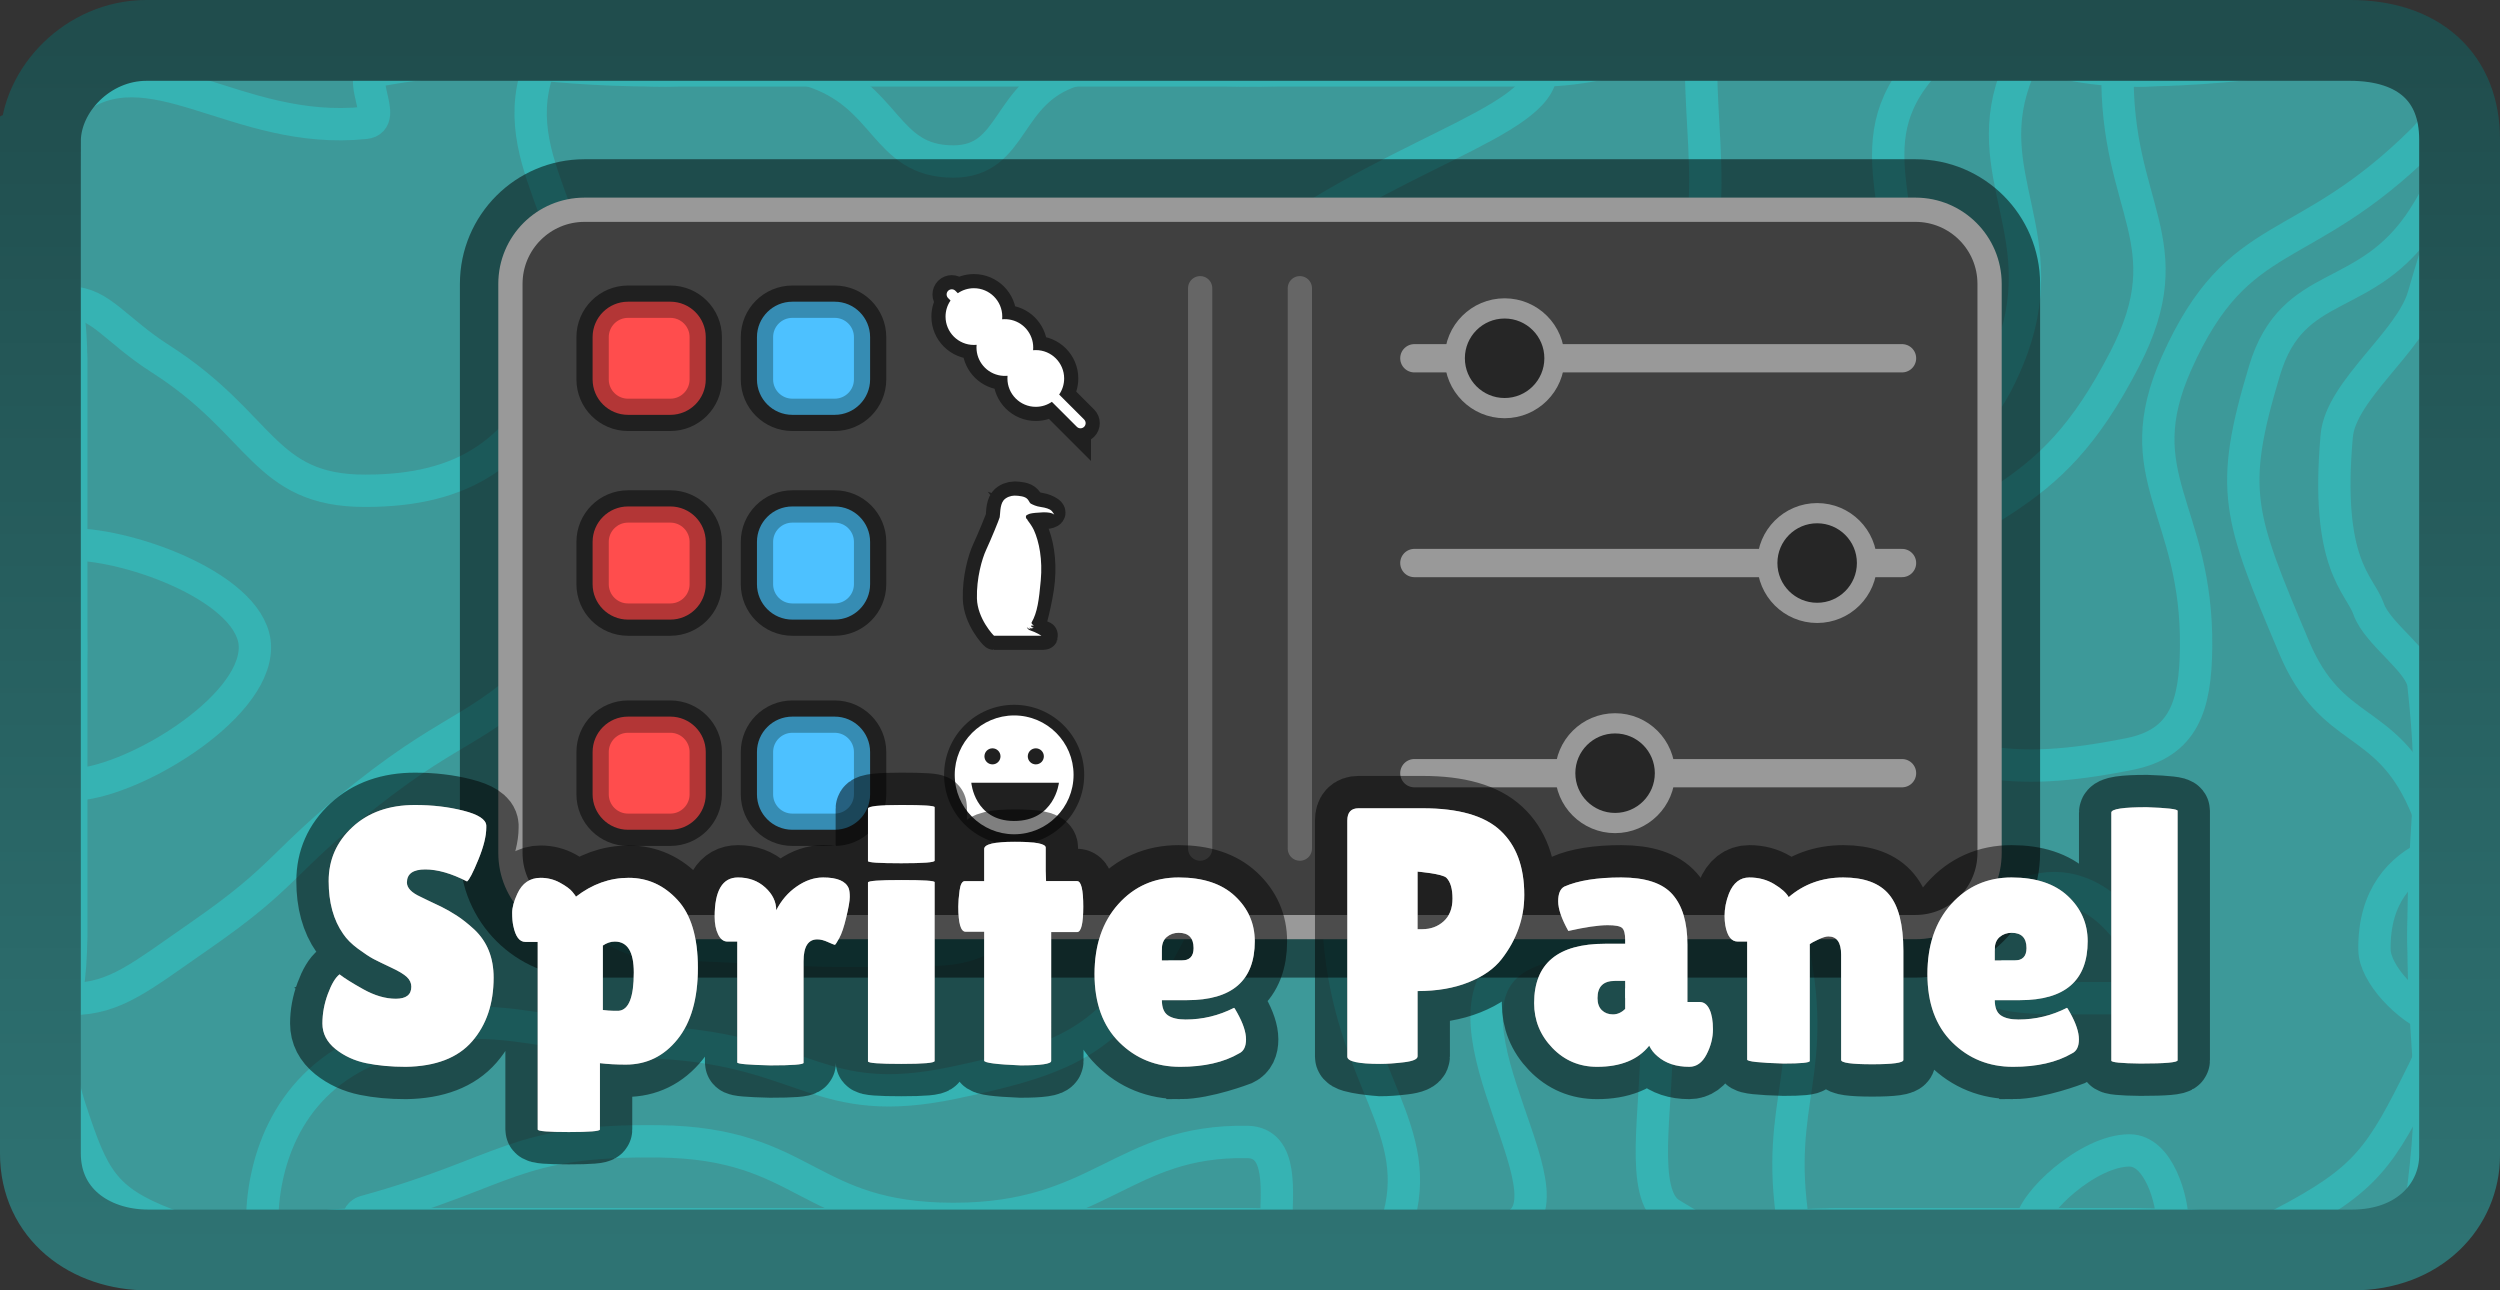<svg version="1.1" xmlns="http://www.w3.org/2000/svg" xmlns:xlink="http://www.w3.org/1999/xlink" width="309.297" height="159.649" viewBox="0,0,309.297,159.649"><rect x="0" y="0" width="309.297" height="159.649" fill="#333333" stroke="none"/><defs><linearGradient x1="240" y1="105.176" x2="240" y2="254.824" gradientUnits="userSpaceOnUse" id="color-1"><stop offset="0" stop-color="#204d4d"/><stop offset="1" stop-color="#2e7373"/></linearGradient></defs><g transform="translate(-85.351,-100.176)"><g data-paper-data="{&quot;isPaintingLayer&quot;:true}" fill-rule="nonzero" stroke-linejoin="miter" stroke-miterlimit="10" stroke-dasharray="" stroke-dashoffset="0" style="mix-blend-mode: normal"><path d="M93.179,253.324v-146.649h293.642v146.649z" fill="#3d9999" stroke="none" stroke-width="0" stroke-linecap="butt"/><g fill="none" stroke="#36b3b3" stroke-width="4" stroke-linecap="butt"><path d="M94.15,237.71c-3.221,-9.732 0,-10.874 0,-21.748c0,-17.846 0,-17.846 0,-35.692c0,-17.846 0,-17.846 0,-35.692c0,-15.866 -8.547,-24.865 0,-31.727c9.643,-7.738 20.382,4.197 36.379,2.527c2.983,-0.309 -1.392,-5.958 1.581,-6.491c15.216,-2.713 17.399,0 34.798,0c18.19,0 18.19,0 36.379,0c18.19,0 18.19,0 36.379,0c18.19,0 18.19,0 36.379,0c9.885,0 19.771,-5.658 19.771,0c0,11.502 3.963,28.154 -10.07,32.418c-1.477,0.449 -9.226,-0.381 -12.5,3.512c-2.513,2.988 -2.43,9.08 3.405,9.994c15.541,2.433 18.548,-0.476 35.773,-4.026c4.429,-0.914 5.879,-1.923 6.931,-6.206c4.108,-16.666 -5.205,-25.274 3.391,-35.692c6.131,-7.429 13.029,0 26.057,0c18.19,0 26.174,-7.833 36.379,0c7.984,6.134 3.521,15.666 0,27.935c-1.601,5.577 -10.23,11.635 -10.734,17.275c-1.436,16.085 2.845,18.266 3.943,21.415c1.098,3.149 6.475,6.486 6.791,9.365c1.625,14.967 0,15.543 0,31.085c0,15.543 1.78,16.218 0,31.085c-0.359,2.979 -1.276,4.226 -4.278,4.607c-15.187,1.923 -16.05,0 -32.101,0c-18.19,0 -18.19,0 -36.379,0c-15.59,0 -9.987,5.073 -20.392,-1.309c-7.785,-4.773 8.777,-41.471 -16.836,-32.66c-15.552,5.35 5.273,29.429 -2.134,33.969c-10.783,6.615 -16.7,0 -33.396,0c-18.19,0 -18.19,0 -36.379,0c-18.19,0 -18.19,0 -36.379,0c-18.19,0 -18.19,0 -36.379,0c-12.286,0 -14.188,3.978 -24.568,0c-7.809,-2.993 -9.124,-5.83 -11.811,-13.944" data-paper-data="{&quot;index&quot;:null}"/><path d="M166.908,216.938c-4.07,-0.124 -7.48,-2.779 -7.48,-3.95c0,-1.299 0.742,-7.153 3.357,-10.627c10.817,-14.372 10.817,-9.304 22.899,-22.091c6.107,-6.467 9.163,-6.777 17.603,-6.777c5.607,0 10.244,1.432 10.492,6.777c0.721,15.535 3.293,37.013 -12.553,37.395c-17.986,0.457 -16.152,-0.176 -34.318,-0.728" data-paper-data="{&quot;index&quot;:null}"/><path d="M94.15,223.772c-2.459,0 0,-3.907 0,-7.809c0,-17.846 0,-17.846 0,-35.692c0,-17.846 0,-17.846 0,-35.692c0,-3.469 -1.935,-6.938 0,-6.938c3.599,0 5.568,3.422 11.074,6.938c12.684,8.109 12.733,16.318 25.305,16.318c12.209,0 19.489,-4.716 24.253,-16.318c5.913,-14.4 -7.193,-23.052 -2.901,-35.692c1.77,-5.206 7.513,0 15.027,0c9.337,0 10.138,-2.646 18.679,0c9.648,2.989 9.085,11.269 17.7,11.269c7.674,0 6.398,-8.642 14.881,-11.269c9.706,-3.008 10.749,0 21.498,0c18.19,0 36.379,-5.401 36.379,0c0,6.496 -19.494,10.541 -36.379,23.794c-5.855,4.592 -3.327,7.219 -9.095,11.897c-12.422,10.079 -12.228,13.648 -27.284,17.622c-16.773,4.426 -21.536,-6.405 -36.379,-0.828c-9.192,3.455 -4.031,11.055 -11.695,18.898c-10.526,10.769 -12.641,8.804 -24.684,18.326c-10.531,8.323 -9.493,9.77 -20.464,17.365c-7.218,4.992 -10.419,7.809 -15.915,7.809" data-paper-data="{&quot;index&quot;:null}"/><path d="M130.529,230.239c14.498,-6.634 18.272,-2.046 36.379,-1.076c18.272,0.98 19.654,8.49 36.379,4.983c14.741,-3.093 19.96,-5.506 26.547,-18.184c7.407,-14.258 -1.77,-18.455 1.436,-35.692c1.707,-9.175 3.386,-17.132 8.396,-17.132c5.607,0 10.72,7.276 12.839,17.132c3.565,16.556 -2.867,18.008 -1.47,35.692c1.426,18.008 10.909,23.785 7.116,35.692c-1.892,5.939 -9.24,0 -18.485,0c-18.19,0 -18.19,0 -36.379,0c-18.19,0 -18.19,0 -36.379,0c-18.19,0 -18.19,0 -36.379,0c-6.378,0 -12.757,3.593 -12.757,0c0,-7.115 2.687,-16.804 12.757,-21.415" data-paper-data="{&quot;index&quot;:null}"/><path d="M306.827,215.962c-4.268,-18.631 -17.617,-20.225 -15.958,-35.692c1.14,-10.655 11.122,-7.876 21.556,-16.551c11.03,-9.17 16.361,-7 21.367,-19.14c6.301,-15.276 -4.201,-22.743 1.247,-35.692c2.061,-4.897 6.883,0 13.766,0c18.19,0 24.34,-6.034 36.379,0c6.15,3.084 4.492,11.283 0,18.236c-7.038,10.893 -16.143,7.191 -19.664,18.883c-4.482,14.881 -3.216,17.97 3.657,34.264c4.657,11.05 11.234,8.357 16.007,18.997c3.23,7.205 0,8.347 0,16.694c0,8.347 3.478,9.67 0,16.694c-5.35,10.822 -7.048,13.458 -17.656,18.997c-7.581,3.959 -9.362,0 -18.723,0c-18.19,0 -18.19,0 -36.379,0c-2.6,0 -4.846,2.232 -5.195,0c-2.45,-15.614 3.507,-18.631 -0.403,-35.692" data-paper-data="{&quot;index&quot;:null}"/><path d="M346.512,223.667c-8.619,0 -13.792,0.264 -15.643,-1.875c-3.231,-3.734 -2.782,-8.359 5.457,-11.193c8.993,-3.093 14.595,7.771 14.595,9.408c0,1.742 -1.727,3.66 -4.409,3.66" data-paper-data="{&quot;index&quot;:null}"/><path d="M130.529,250.069c17.772,-4.892 18.243,-8.913 36.379,-8.685c18.243,0.228 18.185,9.575 36.379,9.594c18.185,0.019 20.916,-9.784 36.379,-9.523c4.516,0.076 3.58,6.353 3.58,10.198c0,1.252 -1.79,0 -3.58,0c-18.19,0 -18.19,0 -36.379,0c-18.19,0 -18.19,0 -36.379,0c-18.19,0 -18.19,0 -36.379,0c-0.47,0 -0.946,0.267 -0.946,0c0,-0.528 0.058,-1.342 0.946,-1.585" data-paper-data="{&quot;index&quot;:null}"/><path d="M348.803,242.503c3.609,0 5.35,6.096 5.35,9.151c0,1.518 -2.678,0 -5.35,0c-6.063,0 -12.126,2.023 -12.126,0c0,-2.551 6.994,-9.151 12.126,-9.151" data-paper-data="{&quot;index&quot;:null}"/><path d="M386.712,226.261c-3.585,-1.344 -7.544,-5.652 -7.593,-8.556c-0.113,-6.712 3.353,-10.113 6.837,-11.69" data-paper-data="{&quot;index&quot;:null}"/><path d="M94.15,197.265c-4.288,0 0,-8.495 0,-16.994c0,-6.372 -3.769,-12.749 0,-12.749c7.601,0 22.739,5.639 22.739,12.749c0,7.762 -15.658,16.994 -22.739,16.994" data-paper-data="{&quot;index&quot;:null}"/><path d="M307.709,180.271c0,-2.313 2.488,-1.661 4.715,-3.622c18.029,-15.885 25.834,-12.716 35.802,-32.07c7.484,-14.529 -1.174,-18.541 -0.897,-35.692c0.01,-0.695 0.737,0 1.475,0c18.19,0 21.701,-3.445 36.379,0c3.512,0.823 2.886,5.658 0,8.533c-15.046,14.971 -22.802,10.379 -30.529,27.635c-6.34,14.167 2.576,18.055 2.396,35.216c-0.078,7.281 -1.533,11.85 -8.246,13.192c-15.599,3.117 -20.324,0.885 -36.379,-4.269c-4.492,-1.442 -4.715,-4.964 -4.715,-8.923" data-paper-data="{&quot;index&quot;:null}"/><path d="M186.858,144.579c0,-3.883 8.755,-8.766 16.429,-8.766c5.437,0 9.793,4.764 9.793,8.766c0,3.541 -4.56,6.325 -9.793,6.325c-7.877,0 -16.429,-2.66 -16.429,-6.325" data-paper-data="{&quot;index&quot;:null}"/></g><path d="M90.351,117.671c0,-6.399 5.915,-12.496 13.119,-12.496c28.933,0 219.728,0 272.61,0c8.614,0 13.568,4.644 13.568,12.246c0,30.592 0,109.092 0,125.705c0,6.04 -4.859,11.698 -13.319,11.698c-52.467,0 -243.426,0 -272.61,0c-7.328,0 -13.369,-4.524 -13.369,-11.947c0,-30.161 0,-108.193 0,-125.206z" data-paper-data="{&quot;index&quot;:null}" fill="none" stroke="url(#color-1)" stroke-width="10" stroke-linecap="butt"/><path d="M157.668,214.875c-5.064,0 -9.168,-4.105 -9.168,-9.168v-70.413c0,-5.064 4.105,-9.168 9.168,-9.168h164.663c5.064,0 9.168,4.105 9.168,9.168v70.413c0,5.064 -4.105,9.168 -9.168,9.168z" fill="none" stroke-opacity="0.502" stroke="#000000" stroke-width="12.5" stroke-linecap="butt"/><path d="M157.668,214.875c-5.064,0 -9.168,-4.105 -9.168,-9.168v-70.413c0,-5.064 4.105,-9.168 9.168,-9.168h164.663c5.064,0 9.168,4.105 9.168,9.168v70.413c0,5.064 -4.105,9.168 -9.168,9.168z" fill="#404040" stroke="#999999" stroke-width="3" stroke-linecap="butt"/><path d="M127.359,220.722c0.569,0.452 1.552,1.068 2.948,1.848c1.402,0.78 2.74,1.17 4.013,1.17c1.279,0 1.918,-0.496 1.918,-1.487c0,-0.452 -0.182,-0.851 -0.546,-1.197c-0.358,-0.346 -1.018,-0.742 -1.98,-1.188c-0.962,-0.452 -1.684,-0.804 -2.165,-1.056c-0.481,-0.258 -1.121,-0.681 -1.918,-1.267c-0.792,-0.587 -1.399,-1.197 -1.822,-1.83c-1.197,-1.707 -1.795,-3.884 -1.795,-6.53c0,-2.646 0.983,-4.875 2.948,-6.688c1.965,-1.819 4.541,-2.728 7.727,-2.728c2.165,0 4.163,0.235 5.993,0.704c1.83,0.463 2.775,1.071 2.834,1.822c0,0.088 0,0.176 0,0.264c0,1.056 -0.331,2.388 -0.994,3.995c-0.657,1.602 -1.121,2.493 -1.39,2.675c-1.924,-0.991 -3.646,-1.487 -5.166,-1.487c-1.514,0 -2.27,0.54 -2.27,1.619c0,0.663 0.557,1.25 1.672,1.76c0.241,0.123 0.584,0.29 1.03,0.502c0.452,0.205 0.971,0.452 1.558,0.739c0.587,0.287 1.217,0.648 1.892,1.082c0.675,0.434 1.405,1.012 2.191,1.734c1.59,1.502 2.385,3.485 2.385,5.949c0,3.215 -0.886,5.843 -2.658,7.885c-1.772,2.042 -4.506,3.092 -8.202,3.15c-1.801,0 -3.432,-0.15 -4.893,-0.449c-1.455,-0.299 -2.725,-0.883 -3.811,-1.751c-1.079,-0.874 -1.619,-1.927 -1.619,-3.159c0,-1.232 0.226,-2.455 0.678,-3.67c0.452,-1.22 0.933,-2.024 1.443,-2.411zM159.574,239.915c0,0.211 -1.285,0.317 -3.854,0.317c-2.564,0 -3.846,-0.106 -3.846,-0.317v-23.206h-1.531c-0.722,0 -1.217,-0.66 -1.487,-1.98c-0.094,-0.422 -0.141,-0.962 -0.141,-1.619c0,-0.663 0.211,-1.446 0.634,-2.35c0.598,-1.32 1.561,-1.98 2.886,-1.98c0.868,0 1.669,0.202 2.402,0.607c0.739,0.405 1.25,0.78 1.531,1.126c0.287,0.346 0.431,0.549 0.431,0.607c2.012,-1.561 4.189,-2.341 6.53,-2.341c2.347,0 4.359,0.909 6.037,2.728c1.684,1.813 2.526,4.62 2.526,8.422c0,3.802 -0.842,6.747 -2.526,8.835c-1.678,2.083 -3.808,3.124 -6.389,3.124c-1.173,0 -2.241,-0.059 -3.203,-0.176zM161.422,216.665c-0.51,0 -1.006,0.164 -1.487,0.493v7.973c0.51,0.065 0.924,0.097 1.241,0.097c0.317,0 0.563,0 0.739,0c1.232,-0.123 1.848,-1.701 1.848,-4.735c0,-2.552 -0.78,-3.828 -2.341,-3.828zM184.766,231.669c0,0.211 -1.367,0.317 -4.101,0.317c-2.734,-0.065 -4.101,-0.185 -4.101,-0.361v-14.96h-1.214c-0.481,0 -0.865,-0.293 -1.153,-0.88c-0.287,-0.587 -0.431,-1.314 -0.431,-2.182c0,-3.244 0.962,-4.867 2.886,-4.867c1.349,0 2.476,0.414 3.379,1.241c0.903,0.821 1.355,1.76 1.355,2.816c0.628,-1.232 1.476,-2.215 2.543,-2.948c1.068,-0.739 2.156,-1.109 3.265,-1.109c1.742,0 2.796,0.449 3.159,1.346c0.088,0.241 0.132,0.595 0.132,1.065c0,0.463 -0.144,1.297 -0.431,2.499c-0.282,1.203 -0.575,2.074 -0.88,2.614c-0.299,0.54 -0.478,0.81 -0.537,0.81c-0.059,0 -0.337,-0.111 -0.836,-0.334c-0.493,-0.229 -0.936,-0.343 -1.329,-0.343c-1.138,0 -1.707,0.901 -1.707,2.702zM200.981,231.44c0,0.241 -1.376,0.361 -4.127,0.361c-2.746,0 -4.119,-0.106 -4.119,-0.317v-22.124c0,-0.205 1.373,-0.308 4.119,-0.308c2.752,0 4.127,0.088 4.127,0.264zM200.981,206.659c0,0.211 -1.376,0.317 -4.127,0.317c-2.746,0 -4.119,-0.091 -4.119,-0.273v-6.486c0,-0.299 1.373,-0.449 4.119,-0.449c2.752,0 4.127,0.091 4.127,0.273zM215.402,231.44c0,0.364 -1.261,0.546 -3.784,0.546c-3.004,-0.123 -4.506,-0.32 -4.506,-0.59v-15.946h-2.297c-0.604,0 -0.906,-1.038 -0.906,-3.115c0,-0.54 0.053,-1.2 0.158,-1.98c0.106,-0.78 0.326,-1.17 0.66,-1.17h2.385v-3.969c0,-0.598 1.267,-0.898 3.802,-0.898c2.54,0 3.811,0.241 3.811,0.722v2.886l0.044,1.258h3.837c0.51,0 0.766,1.053 0.766,3.159c0,2.1 -0.255,3.15 -0.766,3.15h-3.203zM238.654,230.499c-1.895,1.109 -4.33,1.663 -7.304,1.663c-2.974,0 -5.483,-1.012 -7.524,-3.036c-2.042,-2.03 -3.062,-4.84 -3.062,-8.431c0,-3.591 0.983,-6.48 2.948,-8.668c1.971,-2.194 4.459,-3.291 7.463,-3.291c3.004,0 5.324,0.766 6.961,2.297c1.637,1.531 2.455,3.394 2.455,5.588c0,4.864 -2.793,7.295 -8.378,7.295h-3.115c0,0.903 0.246,1.528 0.739,1.874c0.499,0.346 1.229,0.519 2.191,0.519c2.106,0 4.104,-0.481 5.993,-1.443c0.029,-0.029 0.164,0.179 0.405,0.625c0.722,1.297 1.082,2.388 1.082,3.274c0,0.886 -0.285,1.464 -0.854,1.734zM233.021,217.474c0,-1.261 -0.616,-1.892 -1.848,-1.892c-0.569,0 -1.059,0.173 -1.47,0.519c-0.405,0.346 -0.607,0.848 -0.607,1.505v1.399h2.438c0.991,0 1.487,-0.51 1.487,-1.531zM256.13,231.801c-2.728,0 -4.092,-0.299 -4.092,-0.898v-29.199c0,-1.021 0.463,-1.531 1.39,-1.531h7.929c4.447,0 7.653,0.918 9.619,2.754c1.971,1.83 2.957,4.488 2.957,7.973c0,2.881 -0.933,5.524 -2.798,7.929c-0.927,1.197 -2.294,2.156 -4.101,2.878c-1.801,0.722 -3.901,1.082 -6.301,1.082v8.07c0,0.358 -0.563,0.604 -1.69,0.739c-1.126,0.135 -2.097,0.202 -2.913,0.202zM260.732,208.014v7.119h0.581c1.05,0 1.936,-0.329 2.658,-0.986c0.722,-0.663 1.082,-1.596 1.082,-2.798c0,-1.203 -0.249,-2.059 -0.748,-2.57c-0.493,-0.51 -3.573,-0.766 -3.573,-0.766zM279.384,215.354c-0.839,-1.502 -1.258,-2.725 -1.258,-3.67c0,-0.945 0.255,-1.552 0.766,-1.822c1.707,-0.751 4.054,-1.126 7.04,-1.126c2.992,0 5.104,0.698 6.336,2.094c1.232,1.396 1.848,3.461 1.848,6.195v7.119h1.531c0.51,0 0.909,0.302 1.197,0.906c0.287,0.598 0.431,1.423 0.431,2.473c0,1.05 -0.264,2.086 -0.792,3.106c-0.528,1.021 -1.241,1.531 -2.138,1.531c-1.625,0 -2.933,-0.434 -3.925,-1.302c-0.446,-0.364 -0.789,-0.801 -1.03,-1.311c-1.385,1.742 -3.535,2.614 -6.451,2.614c-2.188,0 -4.033,-0.78 -5.535,-2.341c-1.502,-1.561 -2.253,-3.409 -2.253,-5.544c0,-4.893 2.928,-7.339 8.783,-7.339h2.482v-0.458c0,-0.78 -0.129,-1.282 -0.387,-1.505c-0.252,-0.223 -0.845,-0.334 -1.778,-0.334c-1.144,0 -2.766,0.238 -4.867,0.713zM282.992,223.652c0,0.657 0.179,1.159 0.537,1.505c0.358,0.346 0.815,0.519 1.373,0.519c0.557,0 1.062,-0.226 1.514,-0.678v-3.467h-1.267c-1.437,0 -2.156,0.707 -2.156,2.121zM309.252,231.44c0,0.211 -1.079,0.317 -3.238,0.317c-3.004,-0.088 -4.506,-0.252 -4.506,-0.493v-14.6h-1.17c-0.78,0 -1.291,-0.66 -1.531,-1.98c-0.065,-0.393 -0.097,-0.783 -0.097,-1.17c0,-0.933 0.182,-1.866 0.546,-2.798c0.54,-1.32 1.379,-1.98 2.517,-1.98c1.144,0 2.165,0.27 3.062,0.81c0.903,0.54 1.508,1.079 1.813,1.619c1.889,-1.619 4.139,-2.429 6.75,-2.429c2.617,0 4.509,0.707 5.676,2.121c1.173,1.408 1.76,3.72 1.76,6.935v13.517c0,0.358 -1.285,0.537 -3.855,0.537c-2.564,0 -3.846,-0.179 -3.846,-0.537v-13.024c0,-1.502 -0.525,-2.253 -1.575,-2.253c-0.305,0 -0.727,0.129 -1.267,0.387c-0.54,0.252 -0.886,0.44 -1.038,0.563zM341.699,230.499c-1.895,1.109 -4.33,1.663 -7.304,1.663c-2.974,0 -5.483,-1.012 -7.524,-3.036c-2.042,-2.03 -3.062,-4.84 -3.062,-8.431c0,-3.591 0.983,-6.48 2.948,-8.668c1.971,-2.194 4.459,-3.291 7.463,-3.291c3.004,0 5.324,0.766 6.961,2.297c1.637,1.531 2.455,3.394 2.455,5.588c0,4.864 -2.793,7.295 -8.378,7.295h-3.115c0,0.903 0.246,1.528 0.739,1.874c0.499,0.346 1.229,0.519 2.191,0.519c2.106,0 4.104,-0.481 5.993,-1.443c0.029,-0.029 0.164,0.179 0.405,0.625c0.722,1.297 1.082,2.388 1.082,3.274c0,0.886 -0.285,1.464 -0.854,1.734zM336.067,217.474c0,-1.261 -0.616,-1.892 -1.848,-1.892c-0.569,0 -1.059,0.173 -1.47,0.519c-0.405,0.346 -0.607,0.848 -0.607,1.505v1.399h2.438c0.991,0 1.487,-0.51 1.487,-1.531zM354.762,231.352c0,0.27 -1.531,0.405 -4.594,0.405c-2.405,-0.029 -3.608,-0.15 -3.608,-0.361v-30.686c0,-0.446 1.458,-0.669 4.374,-0.669c2.552,0.088 3.828,0.238 3.828,0.449z" fill="#ffffff" stroke="none" stroke-width="1" stroke-linecap="square"/><path d="M163.05,150.5c-1.869,0 -3.383,-1.515 -3.383,-3.383v-5.233c0,-1.869 1.515,-3.383 3.383,-3.383h5.233c1.869,0 3.383,1.515 3.383,3.383v5.233c0,1.869 -1.515,3.383 -3.383,3.383z" fill="none" stroke-opacity="0.502" stroke="#000000" stroke-width="6" stroke-linecap="butt"/><path d="M163.05,150.5c-1.869,0 -3.383,-1.515 -3.383,-3.383v-5.233c0,-1.869 1.515,-3.383 3.383,-3.383h5.233c1.869,0 3.383,1.515 3.383,3.383v5.233c0,1.869 -1.515,3.383 -3.383,3.383z" fill="#ff4d4d" stroke="#b33636" stroke-width="2" stroke-linecap="butt"/><path d="M163.05,201.833c-1.869,0 -3.383,-1.515 -3.383,-3.383v-5.233c0,-1.869 1.515,-3.383 3.383,-3.383h5.233c1.869,0 3.383,1.515 3.383,3.383v5.233c0,1.869 -1.515,3.383 -3.383,3.383z" fill="none" stroke-opacity="0.502" stroke="#000000" stroke-width="6" stroke-linecap="butt"/><path d="M183.383,150.5c-1.869,0 -3.383,-1.515 -3.383,-3.383v-5.233c0,-1.869 1.515,-3.383 3.383,-3.383h5.233c1.869,0 3.383,1.515 3.383,3.383v5.233c0,1.869 -1.515,3.383 -3.383,3.383z" fill="none" stroke-opacity="0.502" stroke="#000000" stroke-width="6" stroke-linecap="butt"/><path d="M183.383,150.5c-1.869,0 -3.383,-1.515 -3.383,-3.383v-5.233c0,-1.869 1.515,-3.383 3.383,-3.383h5.233c1.869,0 3.383,1.515 3.383,3.383v5.233c0,1.869 -1.515,3.383 -3.383,3.383z" fill="#4dc1ff" stroke="#368cb3" stroke-width="2" stroke-linecap="butt"/><path d="M183.383,201.833c-1.869,0 -3.383,-1.515 -3.383,-3.383v-5.233c0,-1.869 1.515,-3.383 3.383,-3.383h5.233c1.869,0 3.383,1.515 3.383,3.383v5.233c0,1.869 -1.515,3.383 -3.383,3.383z" fill="none" stroke-opacity="0.502" stroke="#000000" stroke-width="6" stroke-linecap="butt"/><path d="M183.383,201.833c-1.869,0 -3.383,-1.515 -3.383,-3.383v-5.233c0,-1.869 1.515,-3.383 3.383,-3.383h5.233c1.869,0 3.383,1.515 3.383,3.383v5.233c0,1.869 -1.515,3.383 -3.383,3.383z" fill="#4dc1ff" stroke="#368cb3" stroke-width="2" stroke-linecap="butt"/><path d="M183.383,175.833c-1.869,0 -3.383,-1.515 -3.383,-3.383v-5.233c0,-1.869 1.515,-3.383 3.383,-3.383h5.233c1.869,0 3.383,1.515 3.383,3.383v5.233c0,1.869 -1.515,3.383 -3.383,3.383z" fill="none" stroke-opacity="0.502" stroke="#000000" stroke-width="6" stroke-linecap="butt"/><path d="M183.383,175.833c-1.869,0 -3.383,-1.515 -3.383,-3.383v-5.233c0,-1.869 1.515,-3.383 3.383,-3.383h5.233c1.869,0 3.383,1.515 3.383,3.383v5.233c0,1.869 -1.515,3.383 -3.383,3.383z" fill="#4dc1ff" stroke="#368cb3" stroke-width="2" stroke-linecap="butt"/><path d="M163.05,201.833c-1.869,0 -3.383,-1.515 -3.383,-3.383v-5.233c0,-1.869 1.515,-3.383 3.383,-3.383h5.233c1.869,0 3.383,1.515 3.383,3.383v5.233c0,1.869 -1.515,3.383 -3.383,3.383z" fill="#ff4d4d" stroke="#b33636" stroke-width="2" stroke-linecap="butt"/><path d="M163.05,175.833c-1.869,0 -3.383,-1.515 -3.383,-3.383v-5.233c0,-1.869 1.515,-3.383 3.383,-3.383h5.233c1.869,0 3.383,1.515 3.383,3.383v5.233c0,1.869 -1.515,3.383 -3.383,3.383z" fill="none" stroke-opacity="0.502" stroke="#000000" stroke-width="6" stroke-linecap="butt"/><path d="M163.05,175.833c-1.869,0 -3.383,-1.515 -3.383,-3.383v-5.233c0,-1.869 1.515,-3.383 3.383,-3.383h5.233c1.869,0 3.383,1.515 3.383,3.383v5.233c0,1.869 -1.515,3.383 -3.383,3.383z" fill="#ff4d4d" stroke="#b33636" stroke-width="2" stroke-linecap="butt"/><path d="M320.667,144.5h-60.333" fill="none" stroke="#999999" stroke-width="3.5" stroke-linecap="round"/><path d="M320.667,169.833h-60.333" fill="none" stroke="#999999" stroke-width="3.5" stroke-linecap="round"/><path d="M320.667,195.833h-60.333" fill="none" stroke="#999999" stroke-width="3.5" stroke-linecap="round"/><path d="M246.167,205.167v-69.333" fill="none" stroke="#666666" stroke-width="3" stroke-linecap="round"/><path d="M233.833,205.167v-69.333" fill="none" stroke="#666666" stroke-width="3" stroke-linecap="round"/><path d="M265.333,144.5c0,-3.406 2.761,-6.167 6.167,-6.167c3.406,0 6.167,2.761 6.167,6.167c0,3.406 -2.761,6.167 -6.167,6.167c-3.406,0 -6.167,-2.761 -6.167,-6.167z" fill="#262626" stroke="#999999" stroke-width="2.5" stroke-linecap="butt"/><path d="M304,169.833c0,-3.406 2.761,-6.167 6.167,-6.167c3.406,0 6.167,2.761 6.167,6.167c0,3.406 -2.761,6.167 -6.167,6.167c-3.406,0 -6.167,-2.761 -6.167,-6.167z" fill="#262626" stroke="#999999" stroke-width="2.5" stroke-linecap="butt"/><path d="M279,195.833c0,-3.406 2.761,-6.167 6.167,-6.167c3.406,0 6.167,2.761 6.167,6.167c0,3.406 -2.761,6.167 -6.167,6.167c-3.406,0 -6.167,-2.761 -6.167,-6.167z" fill="#262626" stroke="#999999" stroke-width="2.5" stroke-linecap="butt"/><path d="M202.153,196.04c0,-4.786 3.88,-8.667 8.667,-8.667c4.786,0 8.667,3.88 8.667,8.667c0,4.786 -3.88,8.667 -8.667,8.667c-4.786,0 -8.667,-3.88 -8.667,-8.667z" fill-opacity="0.502" fill="#000000" stroke="none" stroke-width="0" stroke-linecap="butt"/><path d="M203.469,196.04c0,-4.06 3.291,-7.351 7.351,-7.351c4.06,0 7.351,3.291 7.351,7.351c0,4.06 -3.291,7.351 -7.351,7.351c-4.06,0 -7.351,-3.291 -7.351,-7.351zM210.784,201.747c5.055,0.025 5.576,-4.729 5.576,-4.729h-10.84c0,0 0.388,4.705 5.264,4.729zM213.501,194.745c0.549,0 0.994,-0.445 0.994,-0.994c0,-0.549 -0.445,-0.994 -0.994,-0.994c-0.549,0 -0.994,0.445 -0.994,0.994c0,0.549 0.445,0.994 0.994,0.994zM208.138,194.745c0.549,0 0.994,-0.445 0.994,-0.994c0,-0.549 -0.445,-0.994 -0.994,-0.994c-0.549,0 -0.994,0.445 -0.994,0.994c0,0.549 0.445,0.994 0.994,0.994z" fill="#ffffff" stroke="none" stroke-width="0" stroke-linecap="butt"/><path d="M130.307,222.57c1.402,0.78 2.74,1.17 4.013,1.17c1.279,0 1.918,-0.496 1.918,-1.487c0,-0.452 -0.182,-0.851 -0.546,-1.197c-0.358,-0.346 -1.018,-0.742 -1.98,-1.188c-0.962,-0.452 -1.684,-0.804 -2.165,-1.056c-0.481,-0.258 -1.121,-0.681 -1.918,-1.267c-0.792,-0.587 -1.399,-1.197 -1.822,-1.83c-1.197,-1.707 -1.795,-3.884 -1.795,-6.53c0,-2.646 0.983,-4.875 2.948,-6.688c1.965,-1.819 4.541,-2.728 7.727,-2.728c2.165,0 4.163,0.235 5.993,0.704c1.83,0.463 2.775,1.071 2.834,1.822c0,0.088 0,0.176 0,0.264c0,1.056 -0.331,2.388 -0.994,3.995c-0.657,1.602 -1.121,2.493 -1.39,2.675c-1.924,-0.991 -3.646,-1.487 -5.166,-1.487c-1.514,0 -2.27,0.54 -2.27,1.619c0,0.663 0.557,1.25 1.672,1.76c0.241,0.123 0.584,0.29 1.03,0.502c0.452,0.205 0.971,0.452 1.558,0.739c0.587,0.287 1.217,0.648 1.892,1.082c0.675,0.434 1.405,1.012 2.191,1.734c1.59,1.502 2.385,3.485 2.385,5.949c0,3.215 -0.886,5.843 -2.658,7.885c-1.772,2.042 -4.506,3.092 -8.202,3.15c-1.801,0 -3.432,-0.15 -4.893,-0.449c-1.455,-0.299 -2.725,-0.883 -3.811,-1.751c-1.079,-0.874 -1.619,-1.927 -1.619,-3.159c0,-1.232 0.226,-2.455 0.678,-3.67c0.452,-1.22 0.933,-2.024 1.443,-2.411c0,0 1.552,1.068 2.948,1.848zM159.574,239.915c0,0.211 -1.285,0.317 -3.854,0.317c-2.564,0 -3.846,-0.106 -3.846,-0.317v-23.206h-1.531c-0.722,0 -1.217,-0.66 -1.487,-1.98c-0.094,-0.422 -0.141,-0.962 -0.141,-1.619c0,-0.663 0.211,-1.446 0.634,-2.35c0.598,-1.32 1.561,-1.98 2.886,-1.98c0.868,0 1.669,0.202 2.402,0.607c0.739,0.405 1.25,0.78 1.531,1.126c0.287,0.346 0.431,0.549 0.431,0.607c2.012,-1.561 4.189,-2.341 6.53,-2.341c2.347,0 4.359,0.909 6.037,2.728c1.684,1.813 2.526,4.62 2.526,8.422c0,3.802 -0.842,6.747 -2.526,8.835c-1.678,2.083 -3.808,3.124 -6.389,3.124c-1.173,0 -2.241,-0.059 -3.203,-0.176zM161.422,216.665c-0.51,0 -1.006,0.164 -1.487,0.493v7.973c0.51,0.065 0.924,0.097 1.241,0.097c0.317,0 0.563,0 0.739,0c1.232,-0.123 1.848,-1.701 1.848,-4.735c0,-2.552 -0.78,-3.828 -2.341,-3.828zM184.766,231.669c0,0.211 -1.367,0.317 -4.101,0.317c-2.734,-0.065 -4.101,-0.185 -4.101,-0.361v-14.96h-1.214c-0.481,0 -0.865,-0.293 -1.153,-0.88c-0.287,-0.587 -0.431,-1.314 -0.431,-2.182c0,-3.244 0.962,-4.867 2.886,-4.867c1.349,0 2.476,0.414 3.379,1.241c0.903,0.821 1.355,1.76 1.355,2.816c0.628,-1.232 1.476,-2.215 2.543,-2.948c1.068,-0.739 2.156,-1.109 3.265,-1.109c1.742,0 2.796,0.449 3.159,1.346c0.088,0.241 0.132,0.595 0.132,1.065c0,0.463 -0.144,1.297 -0.431,2.499c-0.282,1.203 -0.575,2.074 -0.88,2.614c-0.299,0.54 -0.478,0.81 -0.537,0.81c-0.059,0 -0.337,-0.111 -0.836,-0.334c-0.493,-0.229 -0.936,-0.343 -1.329,-0.343c-1.138,0 -1.707,0.901 -1.707,2.702zM200.981,231.44c0,0.241 -1.376,0.361 -4.127,0.361c-2.746,0 -4.119,-0.106 -4.119,-0.317v-22.124c0,-0.205 1.373,-0.308 4.119,-0.308c2.752,0 4.127,0.088 4.127,0.264zM200.981,206.659c0,0.211 -1.376,0.317 -4.127,0.317c-2.746,0 -4.119,-0.091 -4.119,-0.273v-6.486c0,-0.299 1.373,-0.449 4.119,-0.449c2.752,0 4.127,0.091 4.127,0.273zM215.402,231.44c0,0.364 -1.261,0.546 -3.784,0.546c-3.004,-0.123 -4.506,-0.32 -4.506,-0.59v-15.946h-2.297c-0.604,0 -0.906,-1.038 -0.906,-3.115c0,-0.54 0.053,-1.2 0.158,-1.98c0.106,-0.78 0.326,-1.17 0.66,-1.17h2.385v-3.969c0,-0.598 1.267,-0.898 3.802,-0.898c2.54,0 3.811,0.241 3.811,0.722v2.886l0.044,1.258h3.837c0.51,0 0.766,1.053 0.766,3.159c0,2.1 -0.255,3.15 -0.766,3.15h-3.203zM231.349,232.162c-2.974,0 -5.483,-1.012 -7.524,-3.036c-2.042,-2.03 -3.062,-4.84 -3.062,-8.431c0,-3.591 0.983,-6.48 2.948,-8.668c1.971,-2.194 4.459,-3.291 7.463,-3.291c3.004,0 5.324,0.766 6.961,2.297c1.637,1.531 2.455,3.394 2.455,5.588c0,4.864 -2.793,7.295 -8.378,7.295h-3.115c0,0.903 0.246,1.528 0.739,1.874c0.499,0.346 1.229,0.519 2.191,0.519c2.106,0 6.157,-1.264 6.398,-0.818c0.722,1.297 1.082,2.388 1.082,3.274c0,0.886 -0.285,1.464 -0.854,1.734c0,0 -4.33,1.663 -7.304,1.663zM233.021,217.474c0,-1.261 -0.616,-1.892 -1.848,-1.892c-0.569,0 -1.059,0.173 -1.47,0.519c-0.405,0.346 -0.607,0.848 -0.607,1.505v1.399h2.438c0.991,0 1.487,-0.51 1.487,-1.531zM252.038,230.904v-29.199c0,-1.021 0.463,-1.531 1.39,-1.531h7.929c4.447,0 7.653,0.918 9.619,2.754c1.971,1.83 2.957,4.488 2.957,7.973c0,2.881 -0.933,5.524 -2.798,7.929c-0.927,1.197 -2.294,2.156 -4.101,2.878c-1.801,0.722 -3.901,1.082 -6.301,1.082v8.07c0,0.358 -0.563,0.604 -1.69,0.739c-1.126,0.135 -2.097,0.202 -2.913,0.202c0,0 -4.092,-0.299 -4.092,-0.898zM260.732,208.014v7.119h0.581c1.05,0 1.936,-0.329 2.658,-0.986c0.722,-0.663 1.082,-1.596 1.082,-2.798c0,-1.203 -0.249,-2.059 -0.748,-2.57c-0.493,-0.51 -3.573,-0.766 -3.573,-0.766zM279.384,215.354c-0.839,-1.502 -1.258,-2.725 -1.258,-3.67c0,-0.945 0.255,-1.552 0.766,-1.822c1.707,-0.751 4.054,-1.126 7.04,-1.126c2.992,0 5.104,0.698 6.336,2.094c1.232,1.396 1.848,3.461 1.848,6.195v7.119h1.531c0.51,0 0.909,0.302 1.197,0.906c0.287,0.598 0.431,1.423 0.431,2.473c0,1.05 -0.264,2.086 -0.792,3.106c-0.528,1.021 -1.241,1.531 -2.138,1.531c-1.625,0 -2.933,-0.434 -3.925,-1.302c-0.446,-0.364 -0.789,-0.801 -1.03,-1.311c-1.385,1.742 -3.535,2.614 -6.451,2.614c-2.188,0 -4.033,-0.78 -5.535,-2.341c-1.502,-1.561 -2.253,-3.409 -2.253,-5.544c0,-4.893 2.928,-7.339 8.783,-7.339h2.482v-0.458c0,-0.78 -0.129,-1.282 -0.387,-1.505c-0.252,-0.223 -0.845,-0.334 -1.778,-0.334c-1.144,0 -2.766,0.238 -4.867,0.713zM282.992,223.652c0,0.657 0.179,1.159 0.537,1.505c0.358,0.346 0.815,0.519 1.373,0.519c0.557,0 1.062,-0.226 1.514,-0.678v-3.467h-1.267c-1.437,0 -2.156,0.707 -2.156,2.121zM309.252,231.44c0,0.211 -1.079,0.317 -3.238,0.317c-3.004,-0.088 -4.506,-0.252 -4.506,-0.493v-14.6h-1.17c-0.78,0 -1.291,-0.66 -1.531,-1.98c-0.065,-0.393 -0.097,-0.783 -0.097,-1.17c0,-0.933 0.182,-1.866 0.546,-2.798c0.54,-1.32 1.379,-1.98 2.517,-1.98c1.144,0 2.165,0.27 3.062,0.81c0.903,0.54 1.508,1.079 1.813,1.619c1.889,-1.619 4.139,-2.429 6.75,-2.429c2.617,0 4.509,0.707 5.676,2.121c1.173,1.408 1.76,3.72 1.76,6.935v13.517c0,0.358 -1.285,0.537 -3.855,0.537c-2.564,0 -3.846,-0.179 -3.846,-0.537v-13.024c0,-1.502 -0.525,-2.253 -1.575,-2.253c-0.305,0 -0.727,0.129 -1.267,0.387c-0.54,0.252 -0.886,0.44 -1.038,0.563zM334.395,232.162c-2.974,0 -5.483,-1.012 -7.524,-3.036c-2.042,-2.03 -3.062,-4.84 -3.062,-8.431c0,-3.591 0.983,-6.48 2.948,-8.668c1.971,-2.194 4.459,-3.291 7.463,-3.291c3.004,0 5.324,0.766 6.961,2.297c1.637,1.531 2.455,3.394 2.455,5.588c0,4.864 -2.793,7.295 -8.378,7.295h-3.115c0,0.903 0.246,1.528 0.739,1.874c0.499,0.346 1.229,0.519 2.191,0.519c2.106,0 4.104,-0.481 5.993,-1.443c0.029,-0.029 0.164,0.179 0.405,0.625c0.722,1.297 1.082,2.388 1.082,3.274c0,0.886 -0.285,1.464 -0.854,1.734c0,0 -4.33,1.663 -7.304,1.663zM336.067,217.474c0,-1.261 -0.616,-1.892 -1.848,-1.892c-0.569,0 -1.059,0.173 -1.47,0.519c-0.405,0.346 -0.607,0.848 -0.607,1.505v1.399h2.438c0.991,0 1.487,-0.51 1.487,-1.531zM354.762,231.352c0,0.27 -1.531,0.405 -4.594,0.405c-2.405,-0.029 -3.608,-0.15 -3.608,-0.361v-30.686c0,-0.446 1.458,-0.669 4.374,-0.669c2.552,0.088 3.828,0.238 3.828,0.449z" fill="none" stroke-opacity="0.502" stroke="#000000" stroke-width="8" stroke-linecap="square"/><path d="M127.359,220.722c0.569,0.452 1.552,1.068 2.948,1.848c1.402,0.78 2.74,1.17 4.013,1.17c1.279,0 1.918,-0.496 1.918,-1.487c0,-0.452 -0.182,-0.851 -0.546,-1.197c-0.358,-0.346 -1.018,-0.742 -1.98,-1.188c-0.962,-0.452 -1.684,-0.804 -2.165,-1.056c-0.481,-0.258 -1.121,-0.681 -1.918,-1.267c-0.792,-0.587 -1.399,-1.197 -1.822,-1.83c-1.197,-1.707 -1.795,-3.884 -1.795,-6.53c0,-2.646 0.983,-4.875 2.948,-6.688c1.965,-1.819 4.541,-2.728 7.727,-2.728c2.165,0 4.163,0.235 5.993,0.704c1.83,0.463 2.775,1.071 2.834,1.822c0,0.088 0,0.176 0,0.264c0,1.056 -0.331,2.388 -0.994,3.995c-0.657,1.602 -1.121,2.493 -1.39,2.675c-1.924,-0.991 -3.646,-1.487 -5.166,-1.487c-1.514,0 -2.27,0.54 -2.27,1.619c0,0.663 0.557,1.25 1.672,1.76c0.241,0.123 0.584,0.29 1.03,0.502c0.452,0.205 0.971,0.452 1.558,0.739c0.587,0.287 1.217,0.648 1.892,1.082c0.675,0.434 1.405,1.012 2.191,1.734c1.59,1.502 2.385,3.485 2.385,5.949c0,3.215 -0.886,5.843 -2.658,7.885c-1.772,2.042 -4.506,3.092 -8.202,3.15c-1.801,0 -3.432,-0.15 -4.893,-0.449c-1.455,-0.299 -2.725,-0.883 -3.811,-1.751c-1.079,-0.874 -1.619,-1.927 -1.619,-3.159c0,-1.232 0.226,-2.455 0.678,-3.67c0.452,-1.22 0.933,-2.024 1.443,-2.411zM159.574,239.915c0,0.211 -1.285,0.317 -3.854,0.317c-2.564,0 -3.846,-0.106 -3.846,-0.317v-23.206h-1.531c-0.722,0 -1.217,-0.66 -1.487,-1.98c-0.094,-0.422 -0.141,-0.962 -0.141,-1.619c0,-0.663 0.211,-1.446 0.634,-2.35c0.598,-1.32 1.561,-1.98 2.886,-1.98c0.868,0 1.669,0.202 2.402,0.607c0.739,0.405 1.25,0.78 1.531,1.126c0.287,0.346 0.431,0.549 0.431,0.607c2.012,-1.561 4.189,-2.341 6.53,-2.341c2.347,0 4.359,0.909 6.037,2.728c1.684,1.813 2.526,4.62 2.526,8.422c0,3.802 -0.842,6.747 -2.526,8.835c-1.678,2.083 -3.808,3.124 -6.389,3.124c-1.173,0 -2.241,-0.059 -3.203,-0.176zM161.422,216.665c-0.51,0 -1.006,0.164 -1.487,0.493v7.973c0.51,0.065 0.924,0.097 1.241,0.097c0.317,0 0.563,0 0.739,0c1.232,-0.123 1.848,-1.701 1.848,-4.735c0,-2.552 -0.78,-3.828 -2.341,-3.828zM184.766,231.669c0,0.211 -1.367,0.317 -4.101,0.317c-2.734,-0.065 -4.101,-0.185 -4.101,-0.361v-14.96h-1.214c-0.481,0 -0.865,-0.293 -1.153,-0.88c-0.287,-0.587 -0.431,-1.314 -0.431,-2.182c0,-3.244 0.962,-4.867 2.886,-4.867c1.349,0 2.476,0.414 3.379,1.241c0.903,0.821 1.355,1.76 1.355,2.816c0.628,-1.232 1.476,-2.215 2.543,-2.948c1.068,-0.739 2.156,-1.109 3.265,-1.109c1.742,0 2.796,0.449 3.159,1.346c0.088,0.241 0.132,0.595 0.132,1.065c0,0.463 -0.144,1.297 -0.431,2.499c-0.282,1.203 -0.575,2.074 -0.88,2.614c-0.299,0.54 -0.478,0.81 -0.537,0.81c-0.059,0 -0.337,-0.111 -0.836,-0.334c-0.493,-0.229 -0.936,-0.343 -1.329,-0.343c-1.138,0 -1.707,0.901 -1.707,2.702zM200.981,231.44c0,0.241 -1.376,0.361 -4.127,0.361c-2.746,0 -4.119,-0.106 -4.119,-0.317v-22.124c0,-0.205 1.373,-0.308 4.119,-0.308c2.752,0 4.127,0.088 4.127,0.264zM200.981,206.659c0,0.211 -1.376,0.317 -4.127,0.317c-2.746,0 -4.119,-0.091 -4.119,-0.273v-6.486c0,-0.299 1.373,-0.449 4.119,-0.449c2.752,0 4.127,0.091 4.127,0.273zM215.402,231.44c0,0.364 -1.261,0.546 -3.784,0.546c-3.004,-0.123 -4.506,-0.32 -4.506,-0.59v-15.946h-2.297c-0.604,0 -0.906,-1.038 -0.906,-3.115c0,-0.54 0.053,-1.2 0.158,-1.98c0.106,-0.78 0.326,-1.17 0.66,-1.17h2.385v-3.969c0,-0.598 1.267,-0.898 3.802,-0.898c2.54,0 3.811,0.241 3.811,0.722v2.886l0.044,1.258h3.837c0.51,0 0.766,1.053 0.766,3.159c0,2.1 -0.255,3.15 -0.766,3.15h-3.203zM238.654,230.499c-1.895,1.109 -4.33,1.663 -7.304,1.663c-2.974,0 -5.483,-1.012 -7.524,-3.036c-2.042,-2.03 -3.062,-4.84 -3.062,-8.431c0,-3.591 0.983,-6.48 2.948,-8.668c1.971,-2.194 4.459,-3.291 7.463,-3.291c3.004,0 5.324,0.766 6.961,2.297c1.637,1.531 2.455,3.394 2.455,5.588c0,4.864 -2.793,7.295 -8.378,7.295h-3.115c0,0.903 0.246,1.528 0.739,1.874c0.499,0.346 1.229,0.519 2.191,0.519c2.106,0 4.104,-0.481 5.993,-1.443c0.029,-0.029 0.164,0.179 0.405,0.625c0.722,1.297 1.082,2.388 1.082,3.274c0,0.886 -0.285,1.464 -0.854,1.734zM233.021,217.474c0,-1.261 -0.616,-1.892 -1.848,-1.892c-0.569,0 -1.059,0.173 -1.47,0.519c-0.405,0.346 -0.607,0.848 -0.607,1.505v1.399h2.438c0.991,0 1.487,-0.51 1.487,-1.531zM256.13,231.801c-2.728,0 -4.092,-0.299 -4.092,-0.898v-29.199c0,-1.021 0.463,-1.531 1.39,-1.531h7.929c4.447,0 7.653,0.918 9.619,2.754c1.971,1.83 2.957,4.488 2.957,7.973c0,2.881 -0.933,5.524 -2.798,7.929c-0.927,1.197 -2.294,2.156 -4.101,2.878c-1.801,0.722 -3.901,1.082 -6.301,1.082v8.07c0,0.358 -0.563,0.604 -1.69,0.739c-1.126,0.135 -2.097,0.202 -2.913,0.202zM260.732,208.014v7.119h0.581c1.05,0 1.936,-0.329 2.658,-0.986c0.722,-0.663 1.082,-1.596 1.082,-2.798c0,-1.203 -0.249,-2.059 -0.748,-2.57c-0.493,-0.51 -3.573,-0.766 -3.573,-0.766zM279.384,215.354c-0.839,-1.502 -1.258,-2.725 -1.258,-3.67c0,-0.945 0.255,-1.552 0.766,-1.822c1.707,-0.751 4.054,-1.126 7.04,-1.126c2.992,0 5.104,0.698 6.336,2.094c1.232,1.396 1.848,3.461 1.848,6.195v7.119h1.531c0.51,0 0.909,0.302 1.197,0.906c0.287,0.598 0.431,1.423 0.431,2.473c0,1.05 -0.264,2.086 -0.792,3.106c-0.528,1.021 -1.241,1.531 -2.138,1.531c-1.625,0 -2.933,-0.434 -3.925,-1.302c-0.446,-0.364 -0.789,-0.801 -1.03,-1.311c-1.385,1.742 -3.535,2.614 -6.451,2.614c-2.188,0 -4.033,-0.78 -5.535,-2.341c-1.502,-1.561 -2.253,-3.409 -2.253,-5.544c0,-4.893 2.928,-7.339 8.783,-7.339h2.482v-0.458c0,-0.78 -0.129,-1.282 -0.387,-1.505c-0.252,-0.223 -0.845,-0.334 -1.778,-0.334c-1.144,0 -2.766,0.238 -4.867,0.713zM282.992,223.652c0,0.657 0.179,1.159 0.537,1.505c0.358,0.346 0.815,0.519 1.373,0.519c0.557,0 1.062,-0.226 1.514,-0.678v-3.467h-1.267c-1.437,0 -2.156,0.707 -2.156,2.121zM309.252,231.44c0,0.211 -1.079,0.317 -3.238,0.317c-3.004,-0.088 -4.506,-0.252 -4.506,-0.493v-14.6h-1.17c-0.78,0 -1.291,-0.66 -1.531,-1.98c-0.065,-0.393 -0.097,-0.783 -0.097,-1.17c0,-0.933 0.182,-1.866 0.546,-2.798c0.54,-1.32 1.379,-1.98 2.517,-1.98c1.144,0 2.165,0.27 3.062,0.81c0.903,0.54 1.508,1.079 1.813,1.619c1.889,-1.619 4.139,-2.429 6.75,-2.429c2.617,0 4.509,0.707 5.676,2.121c1.173,1.408 1.76,3.72 1.76,6.935v13.517c0,0.358 -1.285,0.537 -3.855,0.537c-2.564,0 -3.846,-0.179 -3.846,-0.537v-13.024c0,-1.502 -0.525,-2.253 -1.575,-2.253c-0.305,0 -0.727,0.129 -1.267,0.387c-0.54,0.252 -0.886,0.44 -1.038,0.563zM341.699,230.499c-1.895,1.109 -4.33,1.663 -7.304,1.663c-2.974,0 -5.483,-1.012 -7.524,-3.036c-2.042,-2.03 -3.062,-4.84 -3.062,-8.431c0,-3.591 0.983,-6.48 2.948,-8.668c1.971,-2.194 4.459,-3.291 7.463,-3.291c3.004,0 5.324,0.766 6.961,2.297c1.637,1.531 2.455,3.394 2.455,5.588c0,4.864 -2.793,7.295 -8.378,7.295h-3.115c0,0.903 0.246,1.528 0.739,1.874c0.499,0.346 1.229,0.519 2.191,0.519c2.106,0 4.104,-0.481 5.993,-1.443c0.029,-0.029 0.164,0.179 0.405,0.625c0.722,1.297 1.082,2.388 1.082,3.274c0,0.886 -0.285,1.464 -0.854,1.734zM336.067,217.474c0,-1.261 -0.616,-1.892 -1.848,-1.892c-0.569,0 -1.059,0.173 -1.47,0.519c-0.405,0.346 -0.607,0.848 -0.607,1.505v1.399h2.438c0.991,0 1.487,-0.51 1.487,-1.531zM354.762,231.352c0,0.27 -1.531,0.405 -4.594,0.405c-2.405,-0.029 -3.608,-0.15 -3.608,-0.361v-30.686c0,-0.446 1.458,-0.669 4.374,-0.669c2.552,0.088 3.828,0.238 3.828,0.449z" fill="#ffffff" stroke="none" stroke-width="1" stroke-linecap="square"/><path d="M218.577,152.98l-3.09,-3.09c-0.565,0.39 -1.251,0.618 -1.989,0.618c-1.938,0 -3.509,-1.572 -3.509,-3.509c0,-0.112 0.005,-0.223 0.016,-0.333c-0.372,0.036 -0.756,0.012 -1.14,-0.079c-1.729,-0.408 -2.854,-2.031 -2.687,-3.751c-0.11,0.01 -0.222,0.016 -0.336,0.016c-1.938,0 -3.509,-1.571 -3.509,-3.509c0,-0.738 0.228,-1.424 0.618,-1.989l-0.298,-0.298c-0.249,-0.249 -0.249,-0.653 0,-0.902c0.249,-0.249 0.653,-0.249 0.902,0l0.298,0.298c0.565,-0.39 1.25,-0.618 1.989,-0.618c1.938,0 3.509,1.571 3.509,3.509c0,0.113 -0.005,0.225 -0.016,0.335c0.373,-0.036 0.758,-0.012 1.142,0.079c1.728,0.408 2.854,2.029 2.687,3.749c0.11,-0.01 0.221,-0.016 0.334,-0.016c1.938,0 3.509,1.572 3.509,3.509c0,0.739 -0.228,1.424 -0.618,1.989l3.09,3.09c0.249,0.249 0.249,0.653 0,0.902c-0.125,0.124 -0.288,0.187 -0.451,0.187h-0c-0.163,0 -0.326,-0.062 -0.451,-0.187z" fill="none" stroke-opacity="0.502" stroke="#000000" stroke-width="3.5" stroke-linecap="butt"/><path d="M218.577,152.98l-3.09,-3.09c-0.565,0.39 -1.251,0.618 -1.989,0.618c-1.938,0 -3.509,-1.572 -3.509,-3.509c0,-0.112 0.005,-0.223 0.016,-0.333c-0.372,0.036 -0.756,0.012 -1.14,-0.079c-1.729,-0.408 -2.854,-2.031 -2.687,-3.751c-0.11,0.01 -0.222,0.016 -0.336,0.016c-1.938,0 -3.509,-1.571 -3.509,-3.509c0,-0.738 0.228,-1.424 0.618,-1.989l-0.298,-0.298c-0.249,-0.249 -0.249,-0.653 0,-0.902c0.249,-0.249 0.653,-0.249 0.902,0l0.298,0.298c0.565,-0.39 1.25,-0.618 1.989,-0.618c1.938,0 3.509,1.571 3.509,3.509c0,0.113 -0.005,0.225 -0.016,0.335c0.373,-0.036 0.758,-0.012 1.142,0.079c1.728,0.408 2.854,2.029 2.687,3.749c0.11,-0.01 0.221,-0.016 0.334,-0.016c1.938,0 3.509,1.572 3.509,3.509c0,0.739 -0.228,1.424 -0.618,1.989l3.09,3.09c0.249,0.249 0.249,0.653 0,0.902c-0.125,0.124 -0.288,0.187 -0.451,0.187h-0c-0.163,0 -0.326,-0.062 -0.451,-0.187z" fill="#ffffff" stroke="none" stroke-width="1" stroke-linecap="butt"/><path d="M212.448,164.489c0.201,0.261 0.592,0.794 0.81,1.257c0.663,1.469 1.09,3.649 0.854,6.258c-0.218,2.406 -1.261,6.028 -1.261,6.028c-0.007,-0.001 -0.015,-0.002 -0.022,-0.003c-0.024,0.001 -0.054,-0.008 -0.087,-0.023c-0.198,-0.071 -0.345,-0.246 -0.352,-0.255c-0,-0 -0,-0 -0,-0c0.056,0.195 0.236,0.332 0.279,0.363c0.943,0.306 2.183,0.713 1.761,0.713c-0.988,0 -6.095,0 -6.095,0c-0.047,0 -2.054,-2.112 -2.117,-4.606c-0.063,-2.494 0.619,-4.896 1.137,-6.01c0.602,-1.294 1.609,-3.749 1.68,-4.041c0.071,-0.292 0.003,-1.479 0.459,-2.068c0.317,-0.41 0.937,-0.607 1.348,-0.607c0,0 0.865,-0.01 1.343,0.222c0.478,0.232 0.477,0.656 0.719,0.779c0.259,0.131 0.622,0.322 1.22,0.405c0.598,0.083 2.243,0.816 0.585,0.983c-1.262,0.065 -2.226,-0.031 -2.412,0.09c-0.038,0.163 -0.039,0.37 0.153,0.455c0,0 0,0.041 0,0.062z" fill="none" stroke-opacity="0.502" stroke="#000000" stroke-width="3.5" stroke-linecap="butt"/><path d="M212.448,164.427c0,0.02 0,0.041 0,0.062c0.201,0.261 0.592,0.794 0.81,1.257c0.663,1.469 1.09,3.649 0.854,6.258c-0.218,2.406 -0.423,3.951 -1.127,5.176c-0.096,0.168 0.277,0.383 0.277,0.383c-0.158,0 -0.368,0.019 -0.368,0.019c0.016,0.199 0.344,0.259 0.344,0.259c-0.396,0.194 -0.549,-0.021 -0.582,-0.079c0.059,0.146 0.194,0.27 0.194,0.27c-0.007,-0.001 -0.015,-0.002 -0.022,-0.003c-0.024,0.001 -0.054,-0.008 -0.087,-0.023c-0.198,-0.071 -0.345,-0.246 -0.352,-0.255c-0,-0 -0,-0 -0,-0c0.056,0.195 0.236,0.332 0.279,0.363c0.943,0.306 1.522,0.713 1.522,0.713h-5.857c-0.047,0 -2.054,-2.112 -2.117,-4.606c-0.063,-2.494 0.619,-4.896 1.137,-6.01c0.602,-1.294 1.609,-3.749 1.68,-4.041c0.071,-0.292 0.003,-1.479 0.459,-2.068c0.317,-0.41 0.937,-0.607 1.348,-0.607c0,0 0.865,-0.01 1.343,0.222c0.478,0.232 0.477,0.656 0.719,0.779c0.259,0.131 0.622,0.322 1.22,0.405c0.598,0.083 1.114,0.244 1.333,0.477c0.219,0.232 0.332,0.488 0.332,0.488c0,0 -0.278,-0.435 -1.937,-0.268c-1.262,0.065 -1.368,0.254 -1.555,0.376c-0.038,0.163 -0.039,0.37 0.153,0.455z" fill="#ffffff" stroke="none" stroke-width="0" stroke-linecap="butt"/></g></g></svg><!--rotationCenter:154.64860500000003:79.824265-->